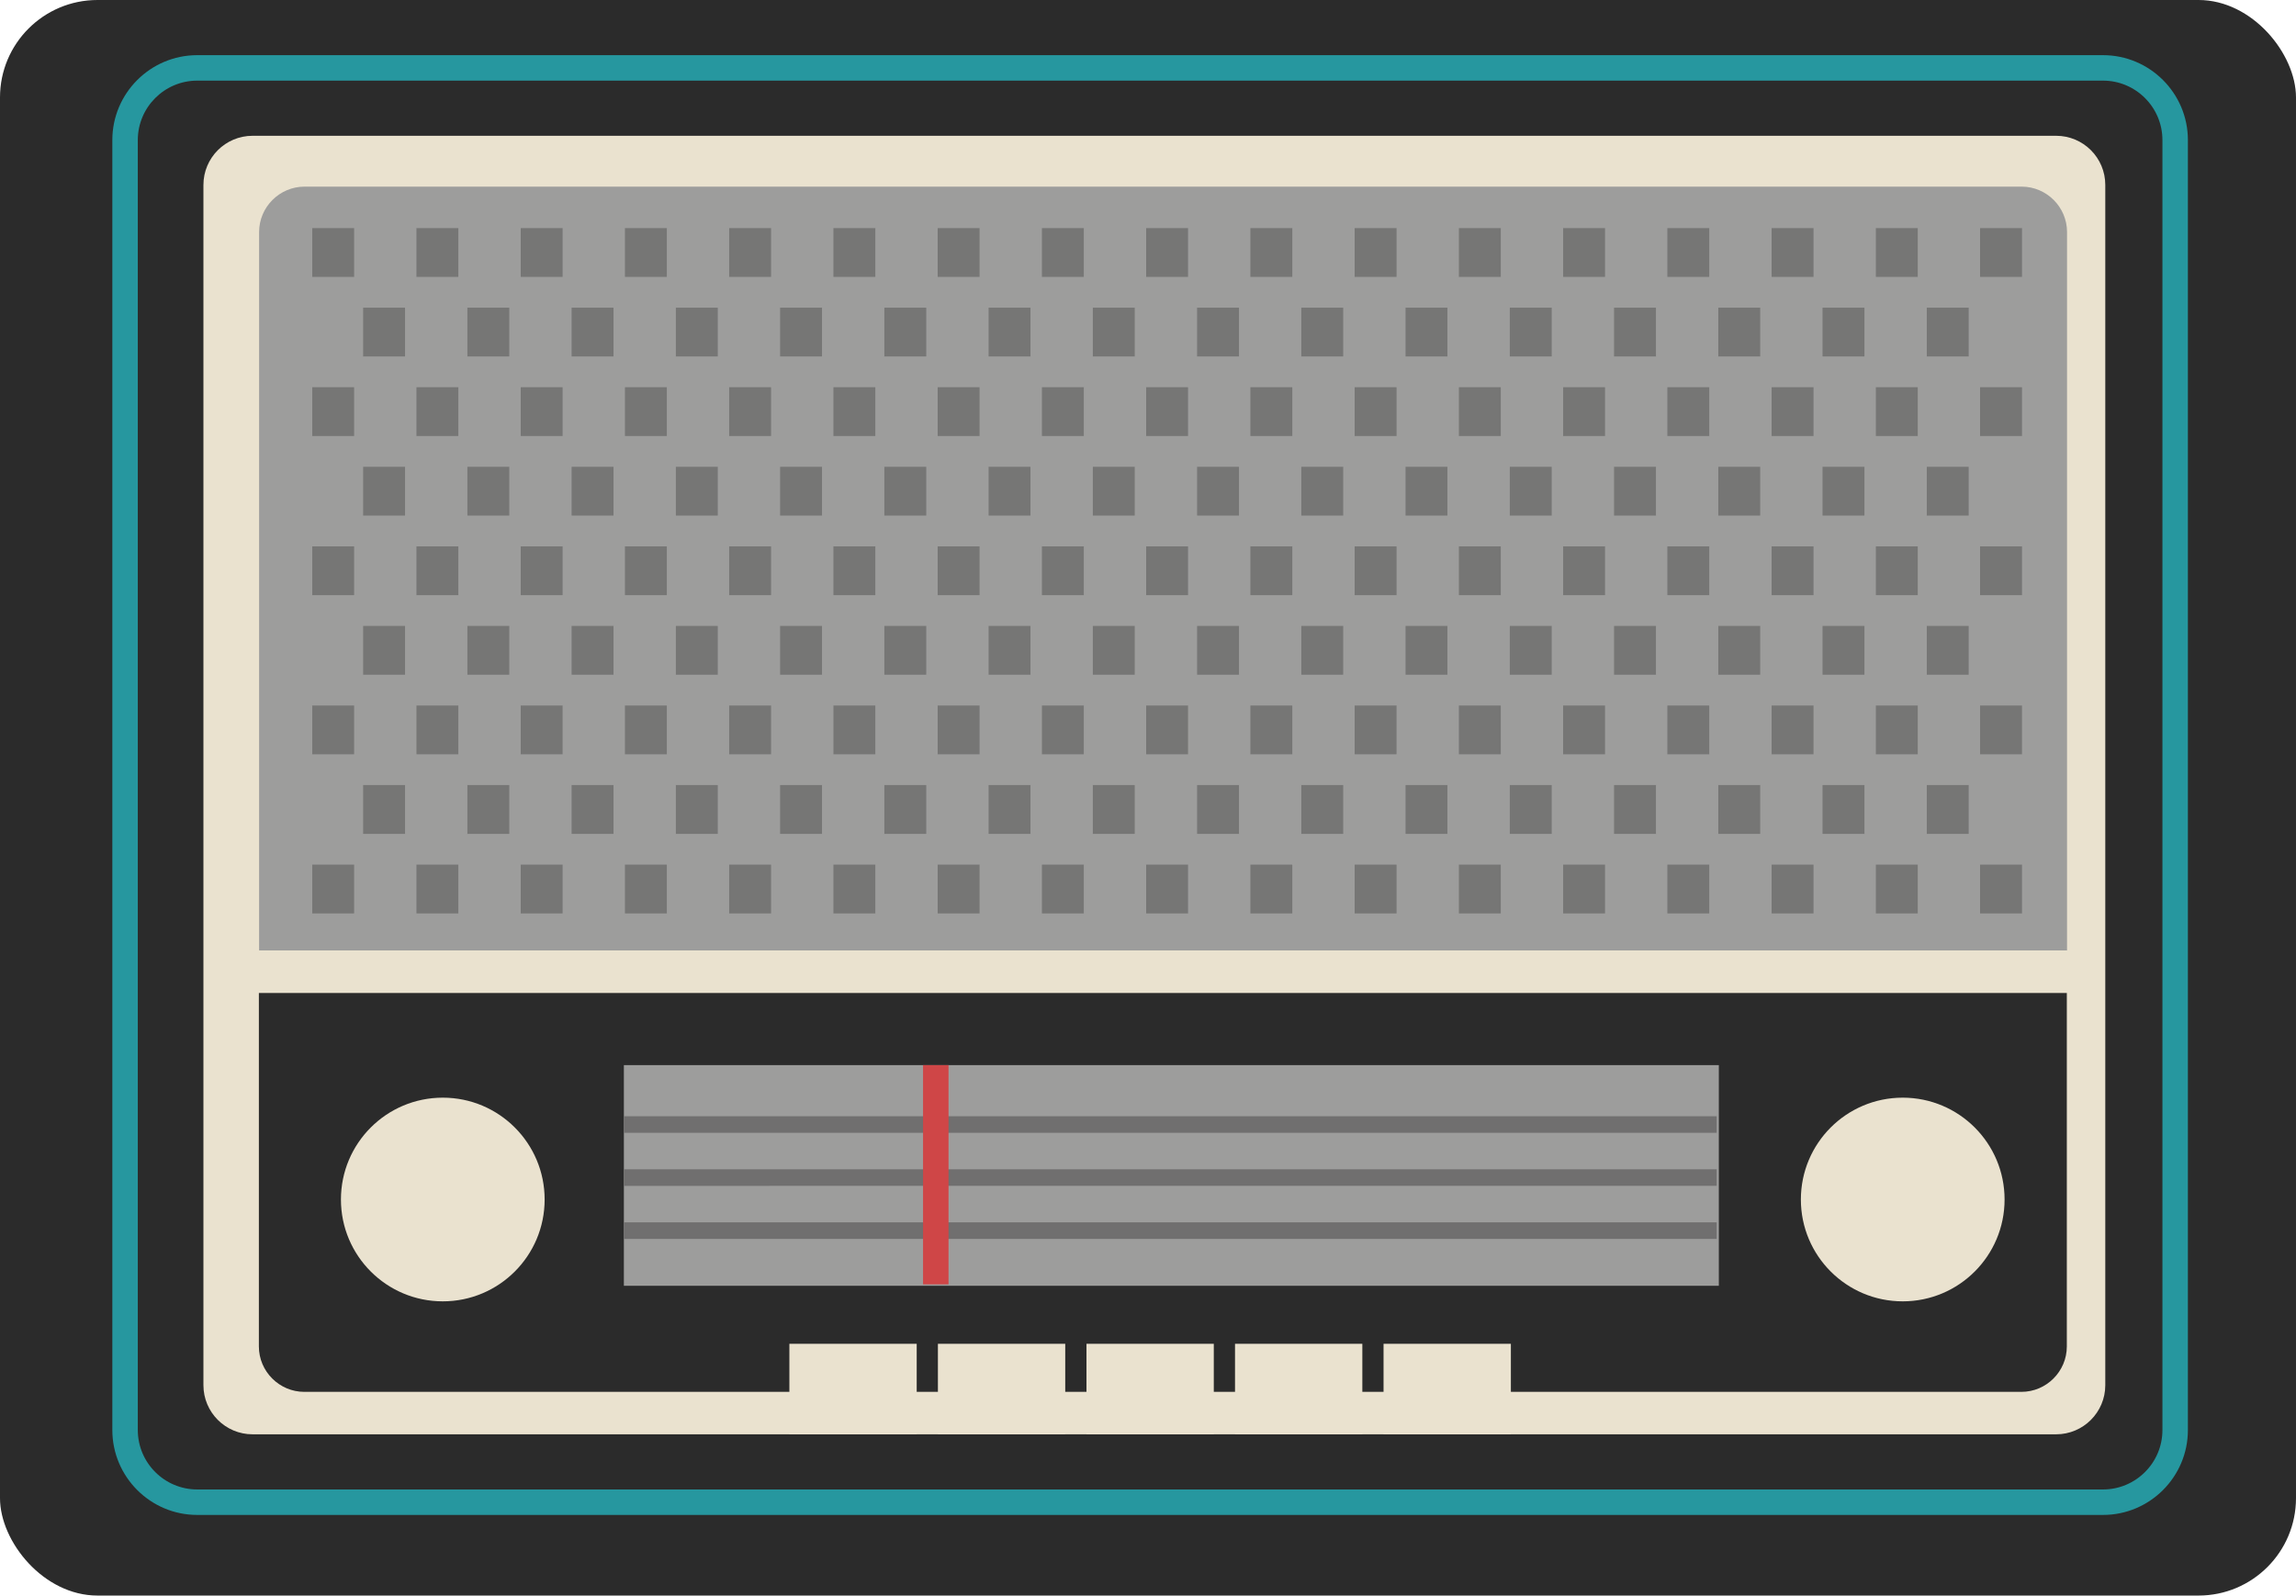 <svg xmlns="http://www.w3.org/2000/svg" width="1080" height="750.61" viewBox="0 0 1080 750.61"><g id="a"/><g id="b"><g id="c"><g id="d"><rect width="1080" height="750.61" rx="45.85" ry="45.85" fill="#2b2b2b"/><path d="M989.21 712.68H92.78c-22.02.0-39.94-17.92-39.94-39.94V65.89c0-22.03 17.92-39.94 39.94-39.94H989.21c22.03.0 39.94 17.92 39.94 39.94V672.74c0 22.03-17.92 39.94-39.94 39.94zM92.78 37.93c-15.42.0-27.96 12.54-27.96 27.96V672.74c0 15.42 12.55 27.96 27.96 27.96H989.21c15.42.0 27.96-12.54 27.96-27.96V65.89c0-15.42-12.54-27.96-27.96-27.96H92.78z" fill="#26979f"/><path d="M118.8 63.88H967.19c12.75.0 23.1 10.35 23.1 23.1V651.64c0 12.75-10.35 23.11-23.11 23.11H118.8c-12.75.0-23.11-10.35-23.11-23.11V86.99c0-12.75 10.35-23.11 23.11-23.11z" fill="#eae2cf"/><path d="M121.77 467.13v166.28c0 11.76 9.62 21.37 21.37 21.37H950.83c11.76.0 21.37-9.61 21.37-21.37V467.13H121.77z" fill="#2b2b2b"/><circle cx="208.28" cy="564.29" r="47.91" fill="#eae2cf"/><circle cx="895.01" cy="564.29" r="47.91" fill="#eae2cf"/><path d="M972.3 447.13V109.17c0-11.76-9.61-21.37-21.37-21.37H143.25c-11.76.0-21.37 9.61-21.37 21.37V447.13H972.3z" fill="#9d9d9c"/><g><path d="M146.86 107.3h19.71v22.96H146.86z" fill="#767675"/><path d="M195.89 107.3h19.71v22.96H195.89z" fill="#767675"/><path d="M244.93 107.3h19.71v22.96H244.93z" fill="#767675"/><path d="M293.96 107.3h19.71v22.96H293.96z" fill="#767675"/><path d="M342.99 107.3h19.71v22.96H342.99z" fill="#767675"/><path d="M392.03 107.3h19.71v22.96H392.03z" fill="#767675"/><path d="M441.06 107.3h19.71v22.96H441.06z" fill="#767675"/><path d="M490.1 107.3h19.71v22.96H490.1z" fill="#767675"/><path d="M539.13 107.3h19.71v22.96H539.13z" fill="#767675"/><path d="M588.16 107.3h19.71v22.96H588.16z" fill="#767675"/><path d="M637.2 107.3h19.71v22.96H637.2z" fill="#767675"/><path d="M686.23 107.3h19.71v22.96H686.23z" fill="#767675"/><path d="M735.27 107.3h19.71v22.96H735.27z" fill="#767675"/><path d="M784.3 107.3h19.71v22.96H784.3z" fill="#767675"/><path d="M833.34 107.3h19.71v22.96H833.34z" fill="#767675"/><path d="M882.37 107.3h19.71v22.96H882.37z" fill="#767675"/><path d="M931.4 107.3h19.71v22.96H931.4z" fill="#767675"/></g><g><path d="M170.81 144.73h19.71v22.96H170.81z" fill="#767675"/><path d="M219.85 144.73h19.71v22.96H219.85z" fill="#767675"/><path d="M268.88 144.73h19.71v22.96H268.88z" fill="#767675"/><path d="M317.92 144.73h19.71v22.96H317.92z" fill="#767675"/><path d="M366.95 144.73h19.71v22.96H366.95z" fill="#767675"/><path d="M415.98 144.73h19.71v22.96H415.98z" fill="#767675"/><path d="M465.02 144.73h19.71v22.96H465.02z" fill="#767675"/><path d="M514.05 144.73h19.71v22.96H514.05z" fill="#767675"/><path d="M563.09 144.73h19.71v22.96H563.09z" fill="#767675"/><path d="M612.12 144.73h19.71v22.96H612.12z" fill="#767675"/><path d="M661.15 144.73h19.71v22.96H661.15z" fill="#767675"/><path d="M710.19 144.73h19.71v22.96H710.19z" fill="#767675"/><path d="M759.22 144.73h19.71v22.96H759.22z" fill="#767675"/><path d="M808.26 144.73h19.71v22.96H808.26z" fill="#767675"/><path d="M857.29 144.73H877v22.96H857.29z" fill="#767675"/><path d="M906.33 144.73h19.71v22.96H906.33z" fill="#767675"/></g><g><path d="M146.86 182.16h19.71v22.96H146.86z" fill="#767675"/><path d="M195.89 182.16h19.71v22.96H195.89z" fill="#767675"/><path d="M244.93 182.16h19.71v22.96H244.93z" fill="#767675"/><path d="M293.96 182.16h19.71v22.96H293.96z" fill="#767675"/><path d="M342.99 182.16h19.71v22.96H342.99z" fill="#767675"/><path d="M392.03 182.16h19.71v22.96H392.03z" fill="#767675"/><path d="M441.06 182.16h19.71v22.96H441.06z" fill="#767675"/><path d="M490.1 182.16h19.71v22.96H490.1z" fill="#767675"/><path d="M539.13 182.16h19.71v22.96H539.13z" fill="#767675"/><path d="M588.16 182.16h19.71v22.96H588.16z" fill="#767675"/><path d="M637.2 182.16h19.71v22.96H637.2z" fill="#767675"/><path d="M686.23 182.16h19.71v22.96H686.23z" fill="#767675"/><path d="M735.27 182.16h19.71v22.96H735.27z" fill="#767675"/><path d="M784.3 182.16h19.71v22.96H784.3z" fill="#767675"/><path d="M833.34 182.16h19.71v22.96H833.34z" fill="#767675"/><path d="M882.37 182.16h19.71v22.96H882.37z" fill="#767675"/><path d="M931.4 182.16h19.71v22.96H931.4z" fill="#767675"/></g><g><path d="M170.81 219.59h19.71v22.96H170.81z" fill="#767675"/><path d="M219.85 219.59h19.71v22.96H219.85z" fill="#767675"/><path d="M268.88 219.59h19.71v22.96H268.88z" fill="#767675"/><path d="M317.92 219.59h19.71v22.96H317.92z" fill="#767675"/><path d="M366.95 219.59h19.71v22.96H366.95z" fill="#767675"/><path d="M415.98 219.59h19.71v22.96H415.98z" fill="#767675"/><path d="M465.02 219.59h19.71v22.96H465.02z" fill="#767675"/><path d="M514.05 219.59h19.71v22.96H514.05z" fill="#767675"/><path d="M563.09 219.59h19.71v22.96H563.09z" fill="#767675"/><path d="M612.12 219.59h19.71v22.96H612.12z" fill="#767675"/><path d="M661.15 219.59h19.71v22.96H661.15z" fill="#767675"/><path d="M710.19 219.59h19.71v22.96H710.19z" fill="#767675"/><path d="M759.22 219.59h19.71v22.96H759.22z" fill="#767675"/><path d="M808.26 219.59h19.71v22.96H808.26z" fill="#767675"/><path d="M857.29 219.59H877v22.96H857.29z" fill="#767675"/><path d="M906.33 219.59h19.71v22.96H906.33z" fill="#767675"/></g><g><path d="M146.86 257.02h19.71v22.96H146.86z" fill="#767675"/><path d="M195.89 257.02h19.71v22.96H195.89z" fill="#767675"/><path d="M244.93 257.02h19.71v22.96H244.93z" fill="#767675"/><path d="M293.96 257.02h19.71v22.96H293.96z" fill="#767675"/><path d="M342.99 257.02h19.71v22.96H342.99z" fill="#767675"/><path d="M392.03 257.02h19.71v22.96H392.03z" fill="#767675"/><path d="M441.06 257.02h19.71v22.96H441.06z" fill="#767675"/><path d="M490.1 257.02h19.71v22.96H490.1z" fill="#767675"/><path d="M539.13 257.02h19.71v22.96H539.13z" fill="#767675"/><path d="M588.16 257.02h19.71v22.96H588.16z" fill="#767675"/><path d="M637.2 257.02h19.71v22.96H637.2z" fill="#767675"/><path d="M686.23 257.02h19.71v22.96H686.23z" fill="#767675"/><path d="M735.27 257.02h19.71v22.96H735.27z" fill="#767675"/><path d="M784.3 257.02h19.71v22.96H784.3z" fill="#767675"/><path d="M833.34 257.02h19.71v22.96H833.34z" fill="#767675"/><path d="M882.37 257.02h19.71v22.96H882.37z" fill="#767675"/><path d="M931.4 257.02h19.71v22.96H931.4z" fill="#767675"/></g><g><path d="M170.81 294.45h19.71v22.96H170.81z" fill="#767675"/><path d="M219.85 294.45h19.71v22.96H219.85z" fill="#767675"/><path d="M268.88 294.45h19.71v22.96H268.88z" fill="#767675"/><path d="M317.92 294.45h19.71v22.96H317.92z" fill="#767675"/><path d="M366.95 294.45h19.71v22.96H366.95z" fill="#767675"/><path d="M415.98 294.45h19.71v22.96H415.98z" fill="#767675"/><path d="M465.02 294.45h19.71v22.96H465.02z" fill="#767675"/><path d="M514.05 294.45h19.71v22.96H514.05z" fill="#767675"/><path d="M563.09 294.45h19.71v22.96H563.09z" fill="#767675"/><path d="M612.12 294.45h19.71v22.96H612.12z" fill="#767675"/><path d="M661.15 294.45h19.71v22.96H661.15z" fill="#767675"/><path d="M710.19 294.45h19.71v22.96H710.19z" fill="#767675"/><path d="M759.22 294.45h19.71v22.96H759.22z" fill="#767675"/><path d="M808.26 294.45h19.71v22.96H808.26z" fill="#767675"/><path d="M857.29 294.45H877v22.96H857.29z" fill="#767675"/><path d="M906.33 294.45h19.71v22.96H906.33z" fill="#767675"/></g><g><path d="M146.86 331.89h19.71v22.96H146.86z" fill="#767675"/><path d="M195.89 331.89h19.71v22.96H195.89z" fill="#767675"/><path d="M244.93 331.89h19.71v22.96H244.93z" fill="#767675"/><path d="M293.96 331.89h19.71v22.96H293.96z" fill="#767675"/><path d="M342.99 331.89h19.71v22.96H342.99z" fill="#767675"/><path d="M392.03 331.89h19.71v22.96H392.03z" fill="#767675"/><path d="M441.06 331.89h19.71v22.96H441.06z" fill="#767675"/><path d="M490.1 331.89h19.71v22.96H490.1z" fill="#767675"/><path d="M539.13 331.89h19.71v22.96H539.13z" fill="#767675"/><path d="M588.16 331.89h19.71v22.96H588.16z" fill="#767675"/><path d="M637.2 331.89h19.71v22.96H637.2z" fill="#767675"/><path d="M686.23 331.89h19.71v22.96H686.23z" fill="#767675"/><path d="M735.27 331.89h19.71v22.96H735.27z" fill="#767675"/><path d="M784.3 331.89h19.71v22.96H784.3z" fill="#767675"/><path d="M833.34 331.89h19.71v22.96H833.34z" fill="#767675"/><path d="M882.37 331.89h19.71v22.96H882.37z" fill="#767675"/><path d="M931.4 331.89h19.71v22.96H931.4z" fill="#767675"/></g><g><path d="M170.81 369.32h19.71v22.96H170.81z" fill="#767675"/><path d="M219.85 369.32h19.71v22.96H219.85z" fill="#767675"/><path d="M268.88 369.32h19.71v22.96H268.88z" fill="#767675"/><path d="M317.92 369.32h19.71v22.96H317.92z" fill="#767675"/><path d="M366.95 369.32h19.71v22.96H366.95z" fill="#767675"/><path d="M415.98 369.32h19.71v22.96H415.98z" fill="#767675"/><path d="M465.02 369.32h19.71v22.96H465.02z" fill="#767675"/><path d="M514.05 369.32h19.71v22.96H514.05z" fill="#767675"/><path d="M563.09 369.32h19.71v22.96H563.09z" fill="#767675"/><path d="M612.12 369.32h19.71v22.96H612.12z" fill="#767675"/><path d="M661.15 369.32h19.71v22.96H661.15z" fill="#767675"/><path d="M710.19 369.32h19.71v22.96H710.19z" fill="#767675"/><path d="M759.22 369.32h19.71v22.96H759.22z" fill="#767675"/><path d="M808.26 369.32h19.71v22.96H808.26z" fill="#767675"/><path d="M857.29 369.32H877v22.96H857.29z" fill="#767675"/><path d="M906.33 369.32h19.71v22.96H906.33z" fill="#767675"/></g><g><path d="M146.86 406.75h19.71v22.96H146.86z" fill="#767675"/><path d="M195.89 406.75h19.71v22.96H195.89z" fill="#767675"/><path d="M244.93 406.75h19.71v22.96H244.93z" fill="#767675"/><path d="M293.96 406.75h19.71v22.96H293.96z" fill="#767675"/><path d="M342.99 406.75h19.71v22.96H342.99z" fill="#767675"/><path d="M392.03 406.75h19.71v22.96H392.03z" fill="#767675"/><path d="M441.06 406.75h19.71v22.96H441.06z" fill="#767675"/><path d="M490.1 406.75h19.71v22.96H490.1z" fill="#767675"/><path d="M539.13 406.75h19.71v22.96H539.13z" fill="#767675"/><path d="M588.16 406.75h19.71v22.96H588.16z" fill="#767675"/><path d="M637.2 406.75h19.71v22.96H637.2z" fill="#767675"/><path d="M686.23 406.75h19.71v22.96H686.23z" fill="#767675"/><path d="M735.27 406.75h19.71v22.96H735.27z" fill="#767675"/><path d="M784.3 406.75h19.71v22.96H784.3z" fill="#767675"/><path d="M833.34 406.75h19.71v22.96H833.34z" fill="#767675"/><path d="M882.37 406.75h19.71v22.96H882.37z" fill="#767675"/><path d="M931.4 406.75h19.71v22.96H931.4z" fill="#767675"/></g><path d="M293.46 501.07h515.05v103.81H293.46z" fill="#9d9d9c"/><path d="M293.46 525.12h514.05v7.8H293.46z" fill="#706f6f"/><path d="M293.46 550.07h514.05v7.8H293.46z" fill="#706f6f"/><path d="M293.46 575.03h514.05v7.8H293.46z" fill="#706f6f"/><path d="M434.19 501.07h11.98v103.14H434.19z" fill="#cf4647"/><g><path d="M371.31 632.17h59.89v42.59H371.31z" fill="#eae2cf"/><path d="M441.18 632.17h59.89v42.59H441.18z" fill="#eae2cf"/><path d="M511.06 632.17h59.89v42.59H511.06z" fill="#eae2cf"/><path d="M580.93 632.17h59.89v42.59H580.93z" fill="#eae2cf"/><path d="M650.8 632.17h59.89v42.59H650.8z" fill="#eae2cf"/></g></g></g></g></svg>